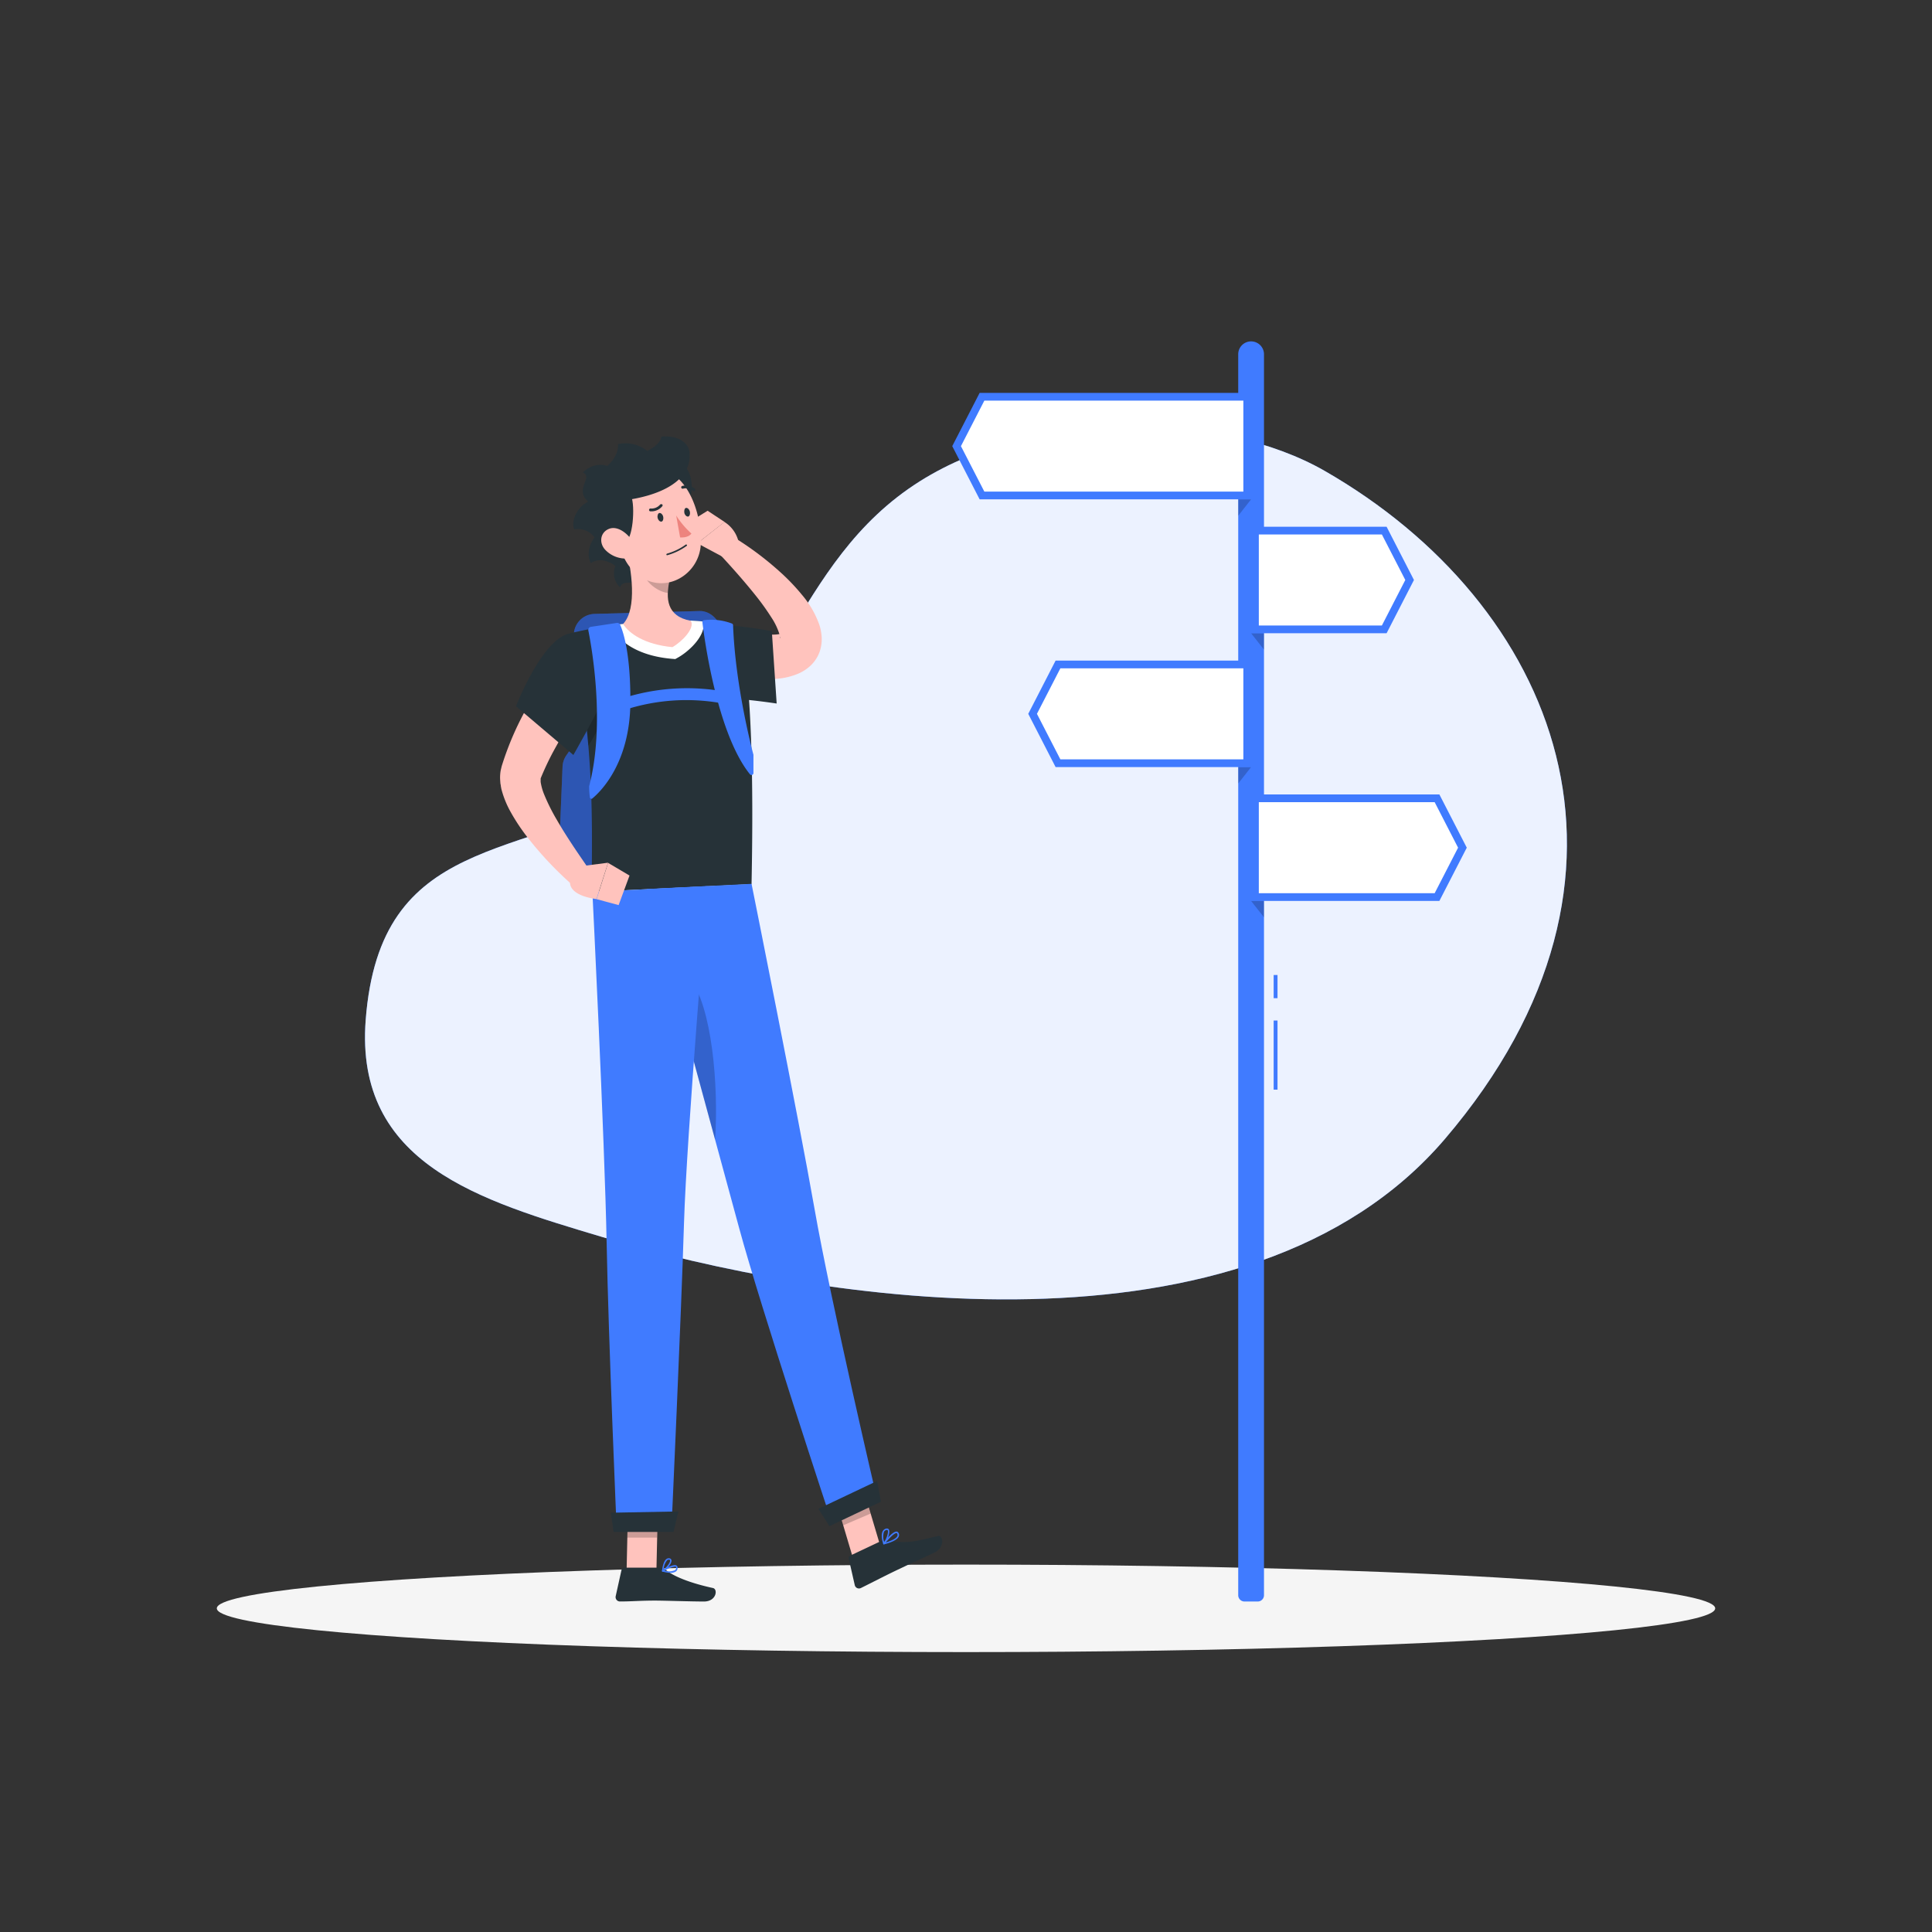 <svg xmlns="http://www.w3.org/2000/svg" viewBox="0 0 500 500"><rect x="0" y="0" width="500" height="500" fill="#333333" stroke="none"/><g id="freepik--background-simple--inject-6"><path d="M342.8,121.85c-26.67-15.31-74.41-16.39-104.71,2.68-33.46,21.07-35.15,60-69,79-34.41,19.37-70.74,12-74.45,60.44-2.86,37.33,29.71,46.73,61,56.1,56.13,16.83,167.18,34.67,218.37-25.39C432.3,226.31,402.59,156.16,342.8,121.85Z" style="fill:#407BFF"></path><path d="M342.8,121.85c-26.67-15.31-74.41-16.39-104.71,2.68-33.46,21.07-35.15,60-69,79-34.41,19.37-70.74,12-74.45,60.44-2.86,37.33,29.71,46.73,61,56.1,56.13,16.83,167.18,34.67,218.37-25.39C432.3,226.31,402.59,156.16,342.8,121.85Z" style="fill:#fff;opacity:0.9"></path></g><g id="freepik--Shadow--inject-6"><ellipse id="freepik--path--inject-6" cx="250" cy="416.24" rx="193.89" ry="11.32" style="fill:#f5f5f5"></ellipse></g><g id="freepik--Signpost--inject-6"><rect x="329.62" y="264.11" width="1" height="17.89" style="fill:#407BFF"></rect><rect x="329.62" y="252.33" width="1" height="6" style="fill:#407BFF"></rect><path d="M323.78,88.35h0a3.33,3.33,0,0,0-3.33,3.33V412.85a1.63,1.63,0,0,0,1.63,1.62h3.41a1.63,1.63,0,0,0,1.63-1.62V91.68A3.34,3.34,0,0,0,323.78,88.35Z" style="fill:#407BFF"></path><polygon points="320.45 129.23 320.45 133.48 323.78 129.23 320.45 129.23" style="opacity:0.2"></polygon><polygon points="327.12 163.88 327.12 168.13 323.78 163.88 327.12 163.88" style="opacity:0.2"></polygon><polygon points="327.12 233.16 327.12 237.41 323.78 233.16 327.12 233.16" style="opacity:0.2"></polygon><polygon points="320.45 198.52 320.45 202.77 323.78 198.52 320.45 198.52" style="opacity:0.2"></polygon><polygon points="323.78 129.23 253.53 129.23 246.44 115.46 253.53 101.68 323.78 101.68 323.78 129.23" style="fill:#407BFF"></polygon><polygon points="254.75 127.23 248.69 115.46 254.75 103.68 321.78 103.68 321.78 127.23 254.75 127.23" style="fill:#fff"></polygon><polygon points="323.78 163.88 358.85 163.88 365.93 150.1 358.85 136.32 323.78 136.32 323.78 163.88" style="fill:#407BFF"></polygon><polygon points="357.63 161.88 363.69 150.1 357.63 138.32 325.78 138.32 325.78 161.88 357.63 161.88" style="fill:#fff"></polygon><polygon points="323.78 198.52 273.19 198.52 266.11 184.74 273.19 170.96 323.78 170.96 323.78 198.52" style="fill:#407BFF"></polygon><polygon points="274.42 196.52 268.36 184.74 274.42 172.96 321.78 172.96 321.78 196.52 274.42 196.52" style="fill:#fff"></polygon><polygon points="323.78 233.16 372.51 233.16 379.6 219.38 372.51 205.6 323.78 205.6 323.78 233.16" style="fill:#407BFF"></polygon><polygon points="371.29 231.16 377.35 219.38 371.29 207.6 325.78 207.6 325.78 231.16 371.29 231.16" style="fill:#fff"></polygon></g><g id="freepik--Character--inject-6"><polygon points="220.71 403.1 227.81 400.06 222.68 382.82 215.58 385.85 220.71 403.1" style="fill:#ffc3bd"></polygon><polygon points="162.16 406.59 169.88 406.59 170.28 388.72 162.56 388.72 162.16 406.59" style="fill:#ffc3bd"></polygon><path d="M170.93,405.7h-9.41a.68.68,0,0,0-.66.53l-1.52,6.86a1.13,1.13,0,0,0,1.13,1.37c3,0,5.24-.23,9.05-.23,2.34,0,9.42.24,12.66.24s3.66-3.2,2.34-3.49c-6-1.3-10.43-3.1-12.34-4.81A1.85,1.85,0,0,0,170.93,405.7Z" style="fill:#263238"></path><path d="M227.64,399l-7.62,3.6a.69.69,0,0,0-.37.76l1.56,6.86a1.12,1.12,0,0,0,1.59.76c2.73-1.34,6.62-3.38,10.08-5,4-1.91,4.16-1.91,8.9-4.15,2.86-1.35,2.29-4.62,1-4.32-6,1.39-7.07,1.94-13.16,1.26A3.66,3.66,0,0,0,227.64,399Z" style="fill:#263238"></path><path d="M184.81,161.75l3.17.79c1.1.26,2.19.49,3.28.7a61.25,61.25,0,0,0,6.35.93,22.61,22.61,0,0,0,2.81.06,8.84,8.84,0,0,0,1.83-.24c.13,0,.12,0,0,.11a1.82,1.82,0,0,0-.39.72c-.07.28,0,.41,0,.35a1.46,1.46,0,0,0,0-.57,17.06,17.06,0,0,0-2.28-4.89,63.17,63.17,0,0,0-3.87-5.41c-2.84-3.57-6-7.15-9.17-10.57l3.62-4.53a81.46,81.46,0,0,1,12,9.07,54.06,54.06,0,0,1,5.39,5.67,24.61,24.61,0,0,1,4.5,7.78,12.78,12.78,0,0,1,.59,3,10,10,0,0,1-.5,3.9,9.26,9.26,0,0,1-2.41,3.68,11,11,0,0,1-3.06,2,17.53,17.53,0,0,1-5.2,1.33,31.7,31.7,0,0,1-4.41.14,52.88,52.88,0,0,1-8-.93c-1.28-.24-2.54-.52-3.79-.82s-2.44-.62-3.81-1Z" style="fill:#ffc3bd"></path><path d="M174.1,165c4-6.18,25.65-1.63,25.65-1.63L201,182.07a176.26,176.26,0,0,0-17.69-1.71C177.2,180.09,169.08,172.68,174.1,165Z" style="fill:#263238"></path><path d="M187.73,144.48l-7.25-3.88,7-5.52a8.27,8.27,0,0,1,3.76,5.62Z" style="fill:#ffc3bd"></path><polygon points="176.06 136.56 183.13 132.18 187.52 135.08 180.48 140.6 176.06 136.56" style="fill:#ffc3bd"></polygon><polygon points="222.68 382.83 225.32 391.71 218.22 394.75 215.57 385.86 222.68 382.83" style="opacity:0.2"></polygon><polygon points="162.56 388.72 170.28 388.72 170.07 397.94 162.35 397.94 162.56 388.72" style="opacity:0.2"></polygon><path d="M156,181.89l-9.41,13.57a5.52,5.52,0,0,0-1,2.93l-.74,18a5.56,5.56,0,0,0,1.22,3.7l4.09,5.08a5.53,5.53,0,0,0,4.62,2l12.37-.68a5.53,5.53,0,0,0,5.23-5.54l-.11-36.15a5.53,5.53,0,0,0-5.68-5.52l-6.22.17A5.54,5.54,0,0,0,156,181.89Z" style="fill:#407BFF"></path><path d="M156,181.89l-9.41,13.57a5.52,5.52,0,0,0-1,2.93l-.74,18a5.56,5.56,0,0,0,1.22,3.7l4.09,5.08a5.53,5.53,0,0,0,4.62,2l12.37-.68a5.53,5.53,0,0,0,5.23-5.54l-.11-36.15a5.53,5.53,0,0,0-5.68-5.52l-6.22.17A5.54,5.54,0,0,0,156,181.89Z" style="opacity:0.3"></path><rect x="148.6" y="158.52" width="38.16" height="18.6" rx="5.46" transform="translate(-4.52 4.64) rotate(-1.57)" style="fill:#407BFF"></rect><rect x="148.6" y="158.52" width="38.16" height="18.6" rx="5.46" transform="translate(-4.52 4.64) rotate(-1.57)" style="opacity:0.3"></rect><path d="M147.54,163.91a175,175,0,0,1,4.39,25.49c.61,6,.93,11.7,1.1,16.89.39,12.14-.06,21.38.24,24.52l41.23-2c1.22-60.66-3.76-66.61-3.76-66.61a81.18,81.18,0,0,0-9.83-1.42q-1-.09-2.13-.12a151.07,151.07,0,0,0-17.53.86c-1.1.11-2.22.25-3.31.4C152.41,162.67,147.54,163.91,147.54,163.91Z" style="fill:#263238"></path><path d="M188.86,182.42A51.61,51.61,0,0,0,159,184.67l-.84-2.89a54.4,54.4,0,0,1,31.47-2.37C189.39,180.41,189.12,181.42,188.86,182.42Z" style="fill:#407BFF"></path><path d="M157.71,175.23A32.52,32.52,0,0,1,152.25,193c-.09-1.18-.2-2.37-.32-3.57-.46-4.5-1.08-9.17-1.92-13.89Z" style="opacity:0.2"></path><path d="M182.06,160.85l-1.15-.1c-.7-.06-1.41-.1-2.12-.14a153.19,153.19,0,0,0-17.53.87c-1.11.11-2.22.25-3.31.4h-.07l.79,1.23c1.22,1.93,5.12,6.48,15.09,7.38l1,.08.83-.47c2.14-1.22,5.61-4.17,6.39-7.31A5.15,5.15,0,0,0,182.06,160.85Z" style="fill:#fff"></path><path d="M155.61,129.87c-3.89-1.94-8.32,3.65-7,7.14a5.29,5.29,0,0,1,5.26,2.07s-2.59,3.18-1,6.64c3.16-2,6.39.76,6.39.76a5,5,0,0,0,1.19,5.51c.84-2.26,4-.22,5.28-2,2.09-2.91-.32-6-.32-6l-.87-1.44C163.9,135.65,161.66,132.88,155.61,129.87Z" style="fill:#263238"></path><path d="M162,141.66c1.39,5.59,3,15.86-.75,19.82,1.56,2.47,5.57,5.31,12.77,6,2.56-1.45,5.93-5,4.75-6.82-6.36-1.19-6.43-5.86-5.55-10.3Z" style="fill:#ffc3bd"></path><path d="M181.78,161.05c.45,3.75,3.72,28.68,12.31,39.34a.51.51,0,0,0,.9-.31c0-2.19,0-4.26,0-4.63a.45.45,0,0,0,0-.12c-.3-1.09-4.68-17.63-5.27-33.52a.5.5,0,0,0-.25-.42,15.13,15.13,0,0,0-7.26-.89A.49.49,0,0,0,181.78,161.05Z" style="fill:#407BFF"></path><path d="M166.59,145.19l6.63,5.12a17.94,17.94,0,0,0-.38,3.14c-2.42-.23-5.85-2.7-6.23-5.21A8.33,8.33,0,0,1,166.59,145.19Z" style="opacity:0.2"></path><path d="M175.81,132.43c2.07.21,5.1-6.7,1.65-11.64-3.19-4.55-9.48.17-10.27,1S168.38,131.66,175.81,132.43Z" style="fill:#263238"></path><path d="M158.4,134.16c1.92,7.41,2.67,11.85,7.21,15,6.83,4.69,15.43-.56,15.76-8.4.29-7.05-2.9-18-10.83-19.55A10.45,10.45,0,0,0,158.4,134.16Z" style="fill:#ffc3bd"></path><path d="M161.68,140.06c2.08.21,2.79-9.25,1.65-11.64s-9.67,0-10.26,1C149.77,135.08,154.26,139.29,161.68,140.06Z" style="fill:#263238"></path><path d="M178.42,117c-.3-2.86-3.67-4.39-7.27-4-.17,2.11-3.64,3.7-3.64,3.7a9.05,9.05,0,0,0-7.57-1.76c.22,3.2-2.78,5.66-2.78,5.66s-3.12-1.33-6.31,1.65c2.58,1.22-1.63,3.91.72,6.9,2.66,3.39,7.38,1.47,7.38,1.47l2-1.06C170.73,128.42,179.23,124.46,178.42,117Z" style="fill:#263238"></path><path d="M177.69,141.29h0a15.82,15.82,0,0,1-5,2.4.18.18,0,0,1-.23-.16.26.26,0,0,1,.2-.26,15.39,15.39,0,0,0,4.77-2.3.22.22,0,0,1,.3,0A.19.19,0,0,1,177.69,141.29Z" style="fill:#263238"></path><path d="M156.62,142.27a7.3,7.3,0,0,0,5.07,2.28c2.55.06,3.2-2.37,2-4.45-1.11-1.88-3.78-4.16-6.09-3.23S155,140.53,156.62,142.27Z" style="fill:#ffc3bd"></path><path d="M210.78,312.74c-4.06-23.2-16.28-84-16.28-84l-27.1,1.34S186,298.24,191.34,318s24,76.27,24,76.27l11.81-5.58S215,336.87,210.78,312.74Z" style="fill:#407BFF"></path><path d="M178.39,253l-3.81,3.46c3.27,12,7.15,26.26,10.49,38.52C186,281.14,184.3,260.34,178.39,253Z" style="opacity:0.2"></path><path d="M183.13,229.33s-5.43,64.58-6.11,87.19c-.75,24.75-3.27,79.63-3.27,79.63H159.61S157.44,346,157,321.66c-.54-27.5-3.69-90.85-3.69-90.85Z" style="fill:#407BFF"></path><polygon points="174.31 396.46 158.79 396.46 158.09 391.49 175.57 391.16 174.31 396.46" style="fill:#263238"></polygon><polygon points="227.99 388.65 214.66 394.96 211.8 390.48 227 383.27 227.99 388.65" style="fill:#263238"></polygon><path d="M170.19,134c.12.61.54,1,.94,1s.63-.63.51-1.24-.54-1-.94-1S170.07,133.43,170.19,134Z" style="fill:#263238"></path><path d="M177.1,132.69c.12.61.54,1,.94,1s.62-.64.5-1.25-.54-1-.94-1S177,132.08,177.1,132.69Z" style="fill:#263238"></path><path d="M175,133.42a22.28,22.28,0,0,0,3.94,4.66c-.89,1.22-2.93,1-2.93,1Z" style="fill:#ed847e"></path><path d="M171.18,130.49a.36.36,0,0,0-.36.11,2.89,2.89,0,0,1-2.43,1,.37.37,0,0,0-.41.31.36.36,0,0,0,.31.42,3.64,3.64,0,0,0,3.08-1.29.35.35,0,0,0,0-.51A.28.28,0,0,0,171.18,130.49Z" style="fill:#263238"></path><path d="M179.68,127.11a.36.36,0,0,0,.18-.12.37.37,0,0,0-.06-.52,3.59,3.59,0,0,0-3.26-.7.37.37,0,0,0-.23.46.37.37,0,0,0,.46.23h0a2.93,2.93,0,0,1,2.58.59A.39.39,0,0,0,179.68,127.11Z" style="fill:#263238"></path><path d="M173.48,407.05a2.31,2.31,0,0,0,1.49-.4,1.09,1.09,0,0,0,.38-1,.57.57,0,0,0-.32-.52c-.85-.44-3.34,1.09-3.62,1.27a.17.17,0,0,0-.08.18.18.18,0,0,0,.13.15A9.11,9.11,0,0,0,173.48,407.05Zm1.15-1.6a.55.55,0,0,1,.24,0,.24.24,0,0,1,.11.22.72.72,0,0,1-.25.66,3.66,3.66,0,0,1-2.74.14A7.47,7.47,0,0,1,174.63,405.45Z" style="fill:#407BFF"></path><path d="M171.51,406.77a.11.11,0,0,0,.08,0c.8-.43,2.35-2.12,2.18-3a.59.59,0,0,0-.58-.48,1,1,0,0,0-.78.23c-.89.74-1.08,3-1.09,3.06a.18.18,0,0,0,.09.16A.17.17,0,0,0,171.51,406.77Zm1.55-3.12h.09c.23,0,.26.14.26.19.1.5-.88,1.78-1.68,2.38a4.41,4.41,0,0,1,.91-2.41A.65.65,0,0,1,173.06,403.65Z" style="fill:#407BFF"></path><path d="M228.78,399.68h0c1.23-.31,3.36-1,3.8-2a1,1,0,0,0-.07-1,.57.57,0,0,0-.48-.31c-1.06-.06-3.2,2.67-3.44,3a.18.18,0,0,0,0,.21A.17.17,0,0,0,228.78,399.68Zm3.2-2.92H232a.22.22,0,0,1,.18.13.66.66,0,0,1,.06.62c-.25.59-1.37,1.2-3,1.67C230.12,398.12,231.38,396.8,232,396.76Z" style="fill:#407BFF"></path><path d="M228.78,399.68a.16.16,0,0,0,.12-.06c.67-.78,1.62-3.08,1.12-3.81-.12-.17-.36-.33-.83-.17a1.37,1.37,0,0,0-.79.72c-.54,1.15.16,3.12.19,3.2a.19.19,0,0,0,.14.12Zm.74-3.74a.2.2,0,0,1,.2.08c.3.44-.27,2.16-.89,3.08a4.24,4.24,0,0,1-.09-2.58.93.93,0,0,1,.57-.53A.63.63,0,0,1,229.52,395.94Z" style="fill:#407BFF"></path><path d="M155.62,175.39l-2.23,3.06c-.76,1.05-1.5,2.12-2.23,3.19-1.47,2.14-2.88,4.31-4.26,6.48s-2.63,4.4-3.84,6.62a73.57,73.57,0,0,0-3.14,6.71s0,.1,0,.09v0a0,0,0,0,0,0,0s0-.08,0,0,0,0,0,.18a.88.88,0,0,1,0,.16c0,.06,0,.16,0,.24v.25l.05.3a14.18,14.18,0,0,0,.85,2.92,51.19,51.19,0,0,0,3.29,6.59c1.27,2.22,2.68,4.43,4.13,6.63s3,4.41,4.45,6.55l-4.25,3.94A91.14,91.14,0,0,1,136.75,217a50.74,50.74,0,0,1-4.89-7.4,25.15,25.15,0,0,1-1.91-4.7l-.19-.68-.14-.75c0-.26-.09-.5-.12-.77l-.06-.85a10.65,10.65,0,0,1,.05-1.85,7,7,0,0,1,.18-1l.12-.52a3.67,3.67,0,0,1,.12-.42,77.64,77.64,0,0,1,7-15.87c1.4-2.47,2.9-4.86,4.47-7.19.79-1.17,1.6-2.32,2.43-3.46s1.65-2.23,2.62-3.43Z" style="fill:#ffc3bd"></path><path d="M147.54,163.91c-7.27,1.32-14,18.88-14,18.88l14.85,12.6s5.13-8.89,9.26-17.49C162.18,168.54,156.33,162.32,147.54,163.91Z" style="fill:#263238"></path><path d="M149.6,224.27l7.77-1-3,9.4s-6.8-.64-6.86-4.29Z" style="fill:#ffc3bd"></path><polygon points="162.92 226.59 160.1 234.24 154.4 232.7 157.37 223.31 162.92 226.59" style="fill:#ffc3bd"></polygon><path d="M152.26,163.16c.84,4.17,4.46,24.17.21,40.3a.19.19,0,0,0,0,.08,19.89,19.89,0,0,0,.2,2.88.39.39,0,0,0,.63.22c2.09-1.73,9.79-9.15,9.84-25.06.05-12.67-1.91-18.24-2.65-19.9a.84.84,0,0,0-.9-.46l-6.63,1A.8.8,0,0,0,152.26,163.16Z" style="fill:#407BFF"></path></g></svg>